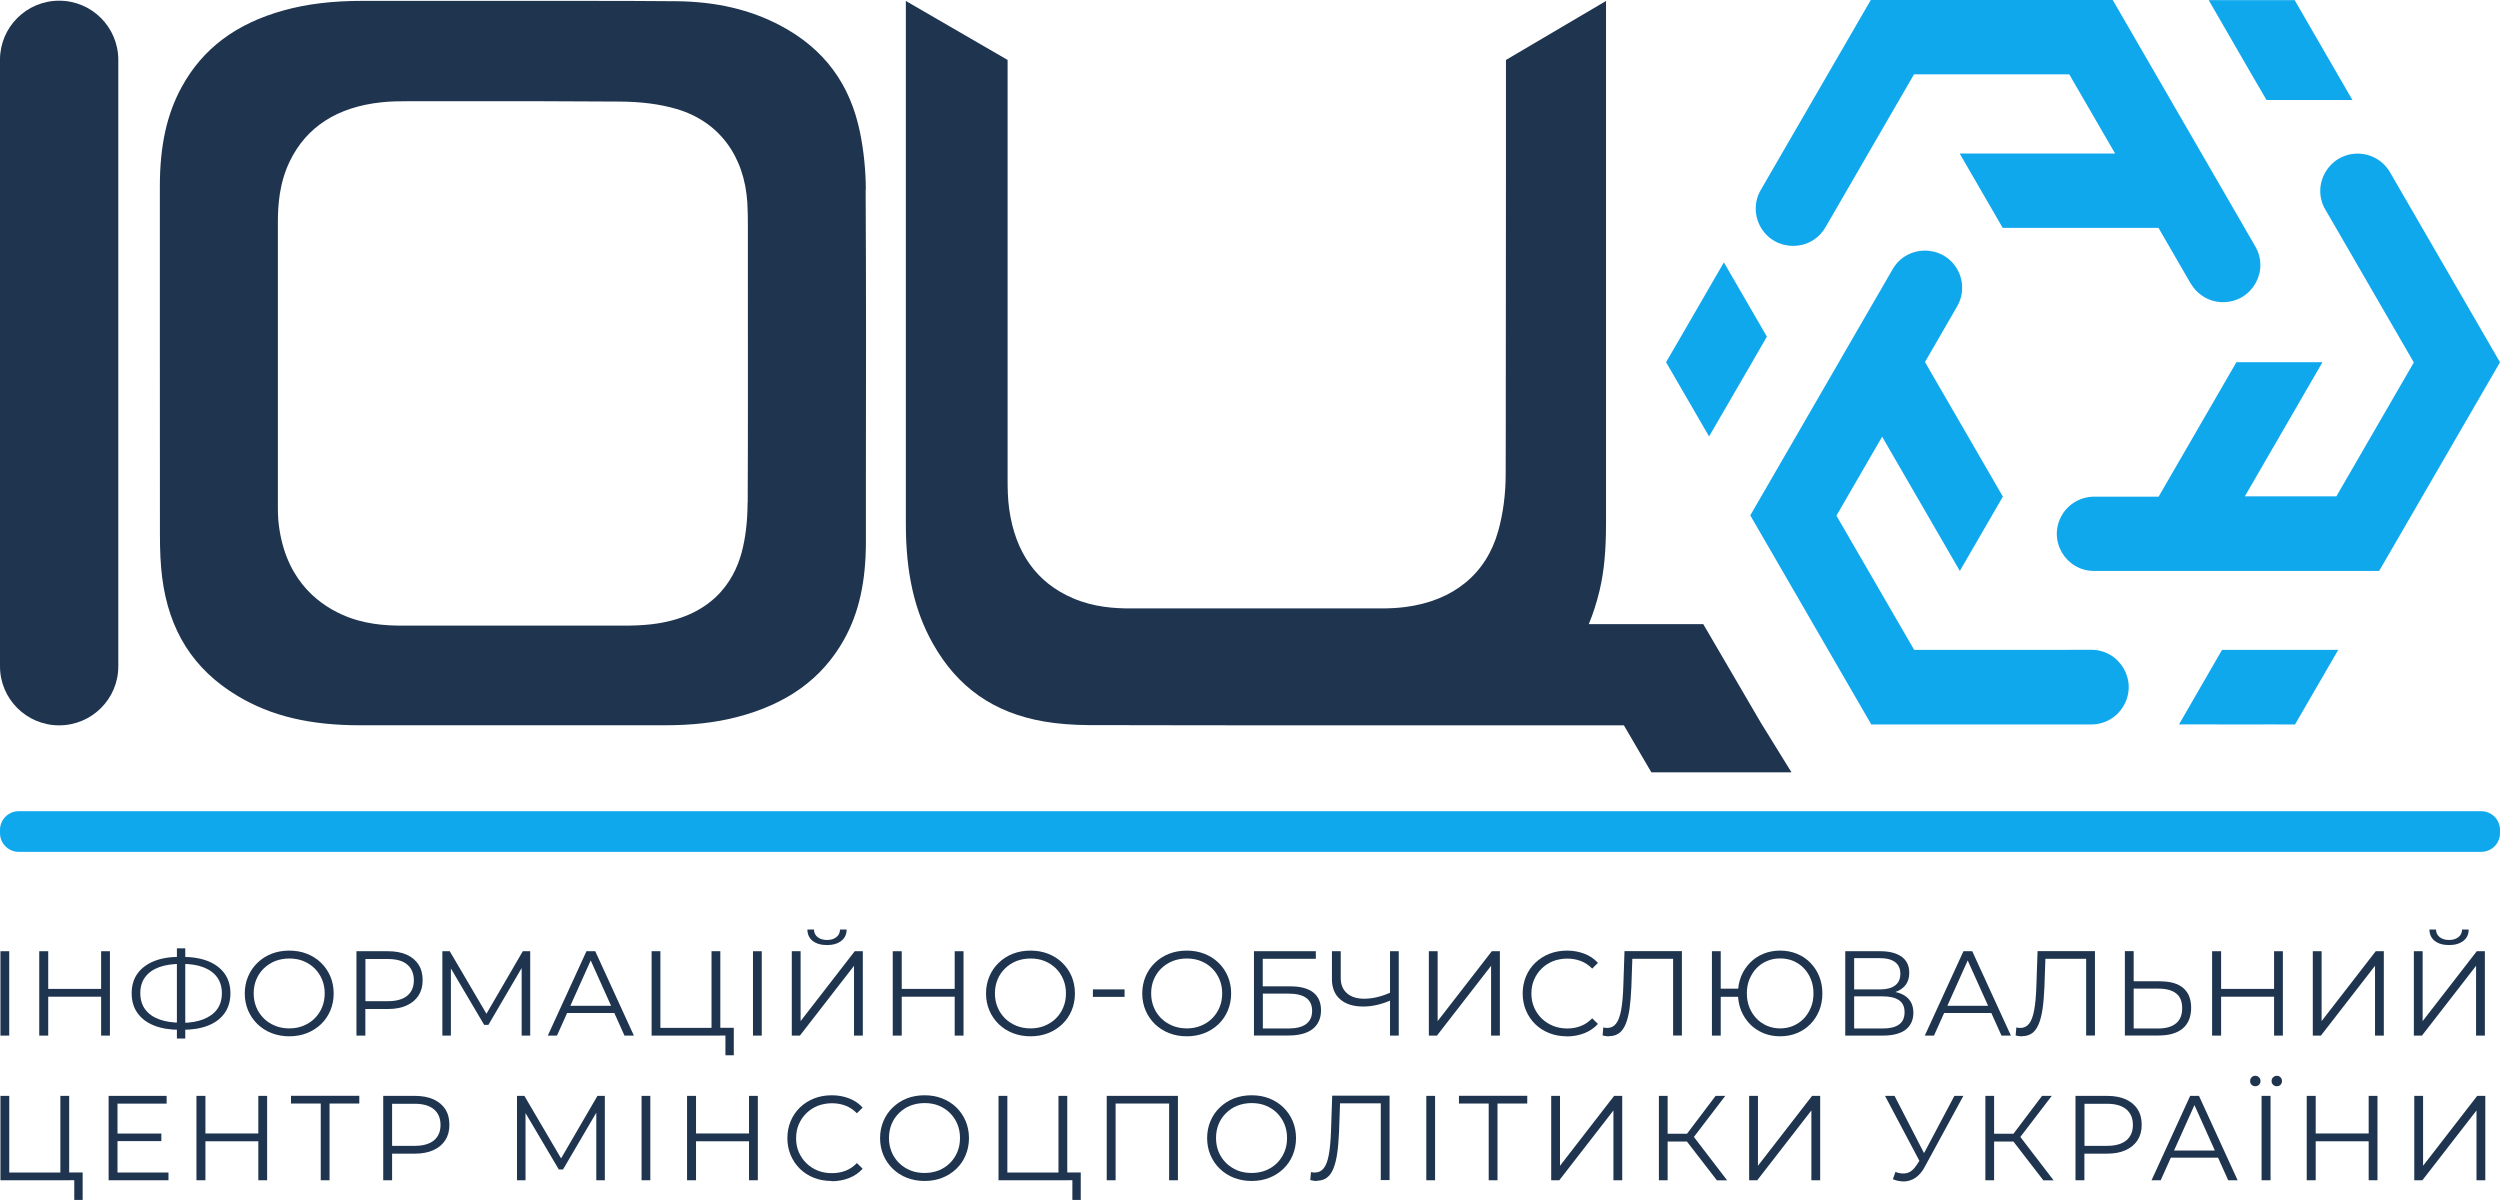 <svg width="100" height="48" viewBox="0 0 100 48" fill="none" xmlns="http://www.w3.org/2000/svg">
<g clip-path="url(#clip0_948_6361)">
<path d="M2.366 0.028C1.06 0.028 0 1.085 0 2.388V26.655C0 27.957 1.06 29.014 2.366 29.014C3.672 29.014 4.732 27.957 4.732 26.655V2.388C4.728 1.085 3.672 0.028 2.366 0.028Z" fill="#1E344F"/>
<path d="M34.633 7.581C34.629 6.812 34.552 6.054 34.407 5.327C34.013 3.36 32.967 1.949 31.207 1.018C30.003 0.383 28.64 0.063 27.042 0.049C25.951 0.039 24.771 0.035 23.331 0.035C22.786 0.035 22.243 0.035 21.698 0.035H18.103C16.903 0.035 15.702 0.035 14.502 0.035H14.48C13.301 0.035 12.277 0.158 11.354 0.414C9.446 0.941 8.112 1.942 7.274 3.469C6.672 4.565 6.394 5.832 6.394 7.458C6.394 9.509 6.394 11.559 6.394 13.61C6.394 16.198 6.394 18.782 6.397 21.37C6.397 22.072 6.425 22.602 6.485 23.087C6.753 25.229 7.742 26.785 9.509 27.841C10.84 28.639 12.393 29.011 14.399 29.011C16.325 29.011 19.547 29.011 21.691 29.011H24.933H26.595C27.679 29.011 28.612 28.905 29.457 28.688C31.478 28.168 32.89 27.15 33.767 25.573C34.358 24.509 34.636 23.266 34.636 21.658V19.242C34.643 15.418 34.647 11.465 34.626 7.581H34.633ZM29.904 20.092C29.901 20.868 29.82 21.532 29.661 22.118C29.348 23.266 28.464 24.695 26.042 24.973C25.651 25.018 25.275 25.025 24.926 25.025C23.923 25.025 22.923 25.025 21.923 25.025H19.293C18.223 25.025 17.156 25.025 16.086 25.025C15.417 25.025 14.551 24.976 13.678 24.583C12.632 24.112 11.344 23.077 11.132 20.805C11.115 20.601 11.115 20.412 11.115 20.243V20.141V16.855C11.115 14.203 11.115 11.552 11.115 8.898C11.115 8.22 11.168 7.328 11.59 6.454C12.255 5.074 13.495 4.277 15.265 4.091C15.625 4.052 15.973 4.049 16.269 4.049H18.818C19.24 4.049 20.634 4.049 21.698 4.049C22.789 4.052 23.796 4.056 24.761 4.063C25.644 4.066 26.398 4.164 27.067 4.361C28.746 4.856 29.778 6.222 29.894 8.115C29.911 8.424 29.915 8.729 29.915 8.993V11.387C29.915 14.242 29.922 17.195 29.908 20.099L29.904 20.092Z" fill="#1E344F"/>
<path d="M71.659 30.893L70.423 28.891L68.131 24.966H63.551C63.727 24.544 63.871 24.091 63.987 23.603C64.163 22.855 64.241 22.034 64.241 20.934V20.921C64.241 20.626 64.241 18.796 64.241 18.512C64.241 18.434 64.241 17.964 64.241 17.402C64.241 16.349 64.241 10.218 64.241 9.898V8.761C64.241 5.825 64.241 2.974 64.241 0.039L60.238 2.398V7.002C60.238 8.617 60.231 14.965 60.231 17.097C60.231 17.722 60.231 18.35 60.227 18.975C60.227 19.769 60.125 20.531 59.932 21.23C59.456 22.954 58.136 24.035 56.21 24.281C55.915 24.32 55.598 24.337 55.218 24.337C54.302 24.337 53.387 24.337 52.468 24.337C51.384 24.337 49.028 24.337 48.641 24.337H45.219C44.589 24.337 43.754 24.291 42.91 23.926C41.466 23.305 40.611 22.104 40.368 20.362C40.308 19.937 40.304 19.523 40.304 19.133C40.304 18.119 40.304 17.107 40.304 16.092C40.304 14.344 40.304 8.954 40.304 7.549V2.398L36.234 0.039V10.882V16.159V20.959C36.234 22.911 36.576 24.428 37.312 25.738C38.297 27.494 39.752 28.515 41.762 28.86C42.307 28.954 42.91 29 43.554 29.004C45.701 29.011 50.813 29.014 52.954 29.014C53.89 29.014 54.823 29.014 55.76 29.014H64.956L66.054 30.893H71.659Z" fill="#1E344F"/>
<path d="M0.018 41.424V38.049H0.369V41.424H0.018Z" fill="#1E344F"/>
<path d="M1.929 41.424H1.57V38.049H1.929V41.424ZM4.081 39.868H1.891V39.556H4.081V39.868ZM4.045 38.049H4.397V41.424H4.045V38.049Z" fill="#1E344F"/>
<path d="M7.196 41.192C6.795 41.192 6.45 41.136 6.161 41.02C5.876 40.908 5.654 40.739 5.499 40.521C5.344 40.304 5.267 40.04 5.267 39.731C5.267 39.422 5.344 39.159 5.499 38.944C5.654 38.727 5.876 38.562 6.161 38.446C6.446 38.33 6.791 38.274 7.196 38.274H7.284C7.689 38.274 8.037 38.334 8.323 38.446C8.608 38.562 8.829 38.727 8.984 38.944C9.139 39.162 9.217 39.426 9.217 39.731C9.217 40.037 9.139 40.304 8.988 40.521C8.833 40.739 8.615 40.908 8.33 41.02C8.041 41.136 7.699 41.192 7.302 41.192H7.199H7.196ZM7.235 40.915H7.27C7.608 40.915 7.897 40.865 8.136 40.771C8.375 40.676 8.558 40.546 8.685 40.37C8.812 40.195 8.875 39.98 8.875 39.731C8.875 39.482 8.812 39.264 8.685 39.089C8.558 38.916 8.375 38.783 8.139 38.692C7.904 38.6 7.615 38.555 7.28 38.555H7.238C6.897 38.555 6.604 38.6 6.362 38.688C6.119 38.779 5.936 38.909 5.805 39.085C5.675 39.261 5.612 39.475 5.612 39.728C5.612 39.98 5.679 40.202 5.809 40.377C5.939 40.553 6.126 40.686 6.369 40.774C6.611 40.865 6.9 40.908 7.235 40.908V40.915ZM7.076 41.54V37.933H7.411V41.54H7.076Z" fill="#1E344F"/>
<path d="M11.572 41.452C11.319 41.452 11.083 41.41 10.865 41.325C10.646 41.241 10.46 41.118 10.298 40.964C10.14 40.809 10.013 40.627 9.925 40.419C9.837 40.212 9.791 39.984 9.791 39.738C9.791 39.492 9.837 39.264 9.925 39.057C10.013 38.85 10.136 38.667 10.298 38.513C10.456 38.358 10.646 38.235 10.861 38.151C11.076 38.067 11.315 38.024 11.572 38.024C11.829 38.024 12.062 38.067 12.277 38.151C12.491 38.235 12.681 38.355 12.84 38.509C12.998 38.664 13.125 38.846 13.213 39.053C13.301 39.261 13.347 39.492 13.347 39.738C13.347 39.984 13.301 40.216 13.213 40.423C13.125 40.63 13.002 40.813 12.84 40.967C12.678 41.122 12.491 41.241 12.277 41.325C12.062 41.41 11.826 41.452 11.572 41.452ZM11.572 41.136C11.777 41.136 11.963 41.101 12.136 41.031C12.308 40.96 12.46 40.862 12.586 40.736C12.713 40.609 12.812 40.462 12.882 40.293C12.953 40.124 12.988 39.938 12.988 39.735C12.988 39.531 12.953 39.348 12.882 39.18C12.812 39.011 12.713 38.864 12.586 38.737C12.46 38.611 12.308 38.513 12.136 38.442C11.963 38.372 11.777 38.34 11.572 38.34C11.368 38.34 11.182 38.376 11.006 38.442C10.833 38.513 10.682 38.611 10.552 38.737C10.421 38.864 10.323 39.011 10.252 39.18C10.182 39.348 10.147 39.535 10.147 39.735C10.147 39.935 10.182 40.117 10.252 40.289C10.323 40.462 10.425 40.609 10.552 40.736C10.678 40.862 10.833 40.96 11.006 41.031C11.178 41.101 11.368 41.136 11.572 41.136Z" fill="#1E344F"/>
<path d="M14.258 41.424V38.049H15.526C15.811 38.049 16.057 38.095 16.265 38.186C16.469 38.277 16.631 38.411 16.74 38.583C16.853 38.755 16.906 38.962 16.906 39.208C16.906 39.454 16.85 39.65 16.74 39.822C16.628 39.995 16.469 40.128 16.265 40.219C16.057 40.314 15.811 40.36 15.526 40.36H14.456L14.614 40.191V41.424H14.255H14.258ZM14.617 40.219L14.459 40.047H15.519C15.857 40.047 16.114 39.973 16.29 39.829C16.466 39.682 16.554 39.478 16.554 39.211C16.554 38.944 16.466 38.734 16.29 38.583C16.114 38.432 15.857 38.361 15.519 38.361H14.459L14.617 38.193V40.223V40.219Z" fill="#1E344F"/>
<path d="M17.694 41.424V38.049H17.99L19.536 40.683H19.381L20.912 38.049H21.208V41.424H20.866V38.583H20.947L19.536 40.995H19.367L17.944 38.583H18.036V41.424H17.694Z" fill="#1E344F"/>
<path d="M21.912 41.424L23.458 38.049H23.81L25.355 41.424H24.979L23.556 38.256H23.701L22.279 41.424H21.905H21.912ZM22.521 40.521L22.627 40.233H24.595L24.701 40.521H22.521Z" fill="#1E344F"/>
<path d="M26.064 41.424V38.049H26.416V41.115H28.461V38.049H28.813V41.424H26.064ZM29.017 42.214V41.325L29.109 41.42H28.461V41.111H29.352V42.211H29.017V42.214Z" fill="#1E344F"/>
<path d="M30.119 41.424V38.049H30.47V41.424H30.119Z" fill="#1E344F"/>
<path d="M31.672 41.424V38.049H32.024V40.844L34.189 38.049H34.513V41.424H34.161V38.632L31.996 41.424H31.672ZM33.084 37.803C32.841 37.803 32.651 37.747 32.51 37.638C32.369 37.529 32.298 37.375 32.295 37.181H32.559C32.559 37.312 32.612 37.41 32.707 37.487C32.802 37.561 32.925 37.599 33.08 37.599C33.235 37.599 33.358 37.561 33.453 37.487C33.548 37.413 33.598 37.312 33.601 37.181H33.865C33.865 37.378 33.791 37.529 33.647 37.638C33.506 37.747 33.316 37.803 33.077 37.803H33.084Z" fill="#1E344F"/>
<path d="M36.069 41.424H35.71V38.049H36.069V41.424ZM38.22 39.868H36.03V39.556H38.22V39.868ZM38.188 38.049H38.541V41.424H38.188V38.049Z" fill="#1E344F"/>
<path d="M41.223 41.452C40.969 41.452 40.733 41.41 40.515 41.325C40.297 41.241 40.11 41.118 39.948 40.964C39.79 40.809 39.663 40.627 39.575 40.419C39.487 40.212 39.441 39.984 39.441 39.738C39.441 39.492 39.487 39.264 39.575 39.057C39.663 38.85 39.786 38.667 39.948 38.513C40.107 38.358 40.297 38.235 40.512 38.151C40.726 38.067 40.966 38.024 41.223 38.024C41.48 38.024 41.712 38.067 41.927 38.151C42.142 38.235 42.332 38.355 42.49 38.509C42.649 38.664 42.775 38.846 42.864 39.053C42.952 39.261 42.997 39.492 42.997 39.738C42.997 39.984 42.952 40.216 42.864 40.423C42.775 40.63 42.652 40.813 42.49 40.967C42.328 41.122 42.142 41.241 41.927 41.325C41.712 41.41 41.476 41.452 41.223 41.452ZM41.223 41.136C41.427 41.136 41.614 41.101 41.786 41.031C41.959 40.96 42.11 40.862 42.237 40.736C42.364 40.609 42.462 40.462 42.532 40.293C42.603 40.124 42.638 39.938 42.638 39.735C42.638 39.531 42.603 39.348 42.532 39.18C42.462 39.011 42.364 38.864 42.237 38.737C42.11 38.611 41.959 38.513 41.786 38.442C41.614 38.372 41.427 38.34 41.223 38.34C41.019 38.34 40.832 38.376 40.656 38.442C40.483 38.513 40.332 38.611 40.202 38.737C40.072 38.864 39.973 39.011 39.903 39.18C39.832 39.348 39.797 39.535 39.797 39.735C39.797 39.935 39.832 40.117 39.903 40.289C39.973 40.462 40.075 40.609 40.202 40.736C40.329 40.862 40.483 40.96 40.656 41.031C40.828 41.101 41.019 41.136 41.223 41.136Z" fill="#1E344F"/>
<path d="M43.716 39.875V39.576H44.983V39.875H43.716Z" fill="#1E344F"/>
<path d="M47.472 41.452C47.218 41.452 46.983 41.41 46.764 41.325C46.546 41.241 46.359 41.118 46.197 40.964C46.039 40.809 45.912 40.627 45.824 40.419C45.736 40.212 45.69 39.984 45.69 39.738C45.69 39.492 45.736 39.264 45.824 39.057C45.912 38.85 46.035 38.667 46.197 38.513C46.356 38.358 46.546 38.235 46.761 38.151C46.975 38.067 47.215 38.024 47.472 38.024C47.729 38.024 47.961 38.067 48.176 38.151C48.391 38.235 48.581 38.355 48.739 38.509C48.898 38.664 49.025 38.846 49.112 39.053C49.2 39.261 49.246 39.492 49.246 39.738C49.246 39.984 49.2 40.216 49.112 40.423C49.025 40.63 48.901 40.813 48.739 40.967C48.577 41.122 48.391 41.241 48.176 41.325C47.961 41.41 47.725 41.452 47.472 41.452ZM47.472 41.136C47.676 41.136 47.863 41.101 48.035 41.031C48.208 40.96 48.359 40.862 48.486 40.736C48.613 40.609 48.711 40.462 48.782 40.293C48.852 40.124 48.887 39.938 48.887 39.735C48.887 39.531 48.852 39.348 48.782 39.18C48.711 39.011 48.613 38.864 48.486 38.737C48.359 38.611 48.208 38.513 48.035 38.442C47.863 38.372 47.676 38.34 47.472 38.34C47.268 38.34 47.081 38.376 46.905 38.442C46.733 38.513 46.581 38.611 46.451 38.737C46.321 38.864 46.222 39.011 46.152 39.18C46.081 39.348 46.046 39.535 46.046 39.735C46.046 39.935 46.081 40.117 46.152 40.289C46.222 40.462 46.324 40.609 46.451 40.736C46.578 40.862 46.733 40.96 46.905 41.031C47.078 41.101 47.268 41.136 47.472 41.136Z" fill="#1E344F"/>
<path d="M50.158 41.424V38.049H52.633V38.351H50.51V39.454H51.616C52.014 39.454 52.32 39.535 52.528 39.696C52.735 39.858 52.841 40.096 52.841 40.412C52.841 40.728 52.728 40.985 52.507 41.16C52.281 41.333 51.961 41.42 51.542 41.42H50.158V41.424ZM50.514 41.139H51.538C51.852 41.139 52.087 41.08 52.246 40.96C52.404 40.841 52.485 40.665 52.485 40.434C52.485 39.973 52.169 39.745 51.538 39.745H50.514V41.143V41.139Z" fill="#1E344F"/>
<path d="M55.664 39.998C55.471 40.086 55.277 40.149 55.087 40.195C54.897 40.24 54.71 40.261 54.534 40.261C54.136 40.261 53.83 40.167 53.608 39.973C53.386 39.784 53.277 39.51 53.277 39.162V38.049H53.629V39.124C53.629 39.383 53.714 39.587 53.879 39.731C54.045 39.875 54.274 39.949 54.569 39.949C54.745 39.949 54.925 39.924 55.112 39.879C55.298 39.833 55.485 39.766 55.668 39.678V39.998H55.664ZM55.601 41.424V38.049H55.95V41.424H55.601Z" fill="#1E344F"/>
<path d="M57.154 41.424V38.049H57.506V40.844L59.672 38.049H59.995V41.424H59.643V38.632L57.478 41.424H57.154Z" fill="#1E344F"/>
<path d="M62.675 41.452C62.421 41.452 62.185 41.41 61.971 41.325C61.756 41.241 61.569 41.122 61.411 40.967C61.252 40.813 61.129 40.63 61.041 40.423C60.953 40.216 60.907 39.984 60.907 39.738C60.907 39.492 60.953 39.264 61.041 39.053C61.129 38.843 61.252 38.664 61.414 38.509C61.576 38.355 61.763 38.235 61.977 38.151C62.192 38.067 62.428 38.024 62.682 38.024C62.935 38.024 63.157 38.067 63.372 38.147C63.586 38.228 63.77 38.351 63.917 38.516L63.688 38.744C63.551 38.604 63.396 38.502 63.231 38.439C63.062 38.376 62.882 38.344 62.689 38.344C62.495 38.344 62.298 38.379 62.122 38.446C61.949 38.516 61.798 38.614 61.668 38.741C61.537 38.867 61.439 39.015 61.365 39.183C61.291 39.352 61.256 39.538 61.256 39.738C61.256 39.938 61.291 40.128 61.365 40.297C61.439 40.465 61.537 40.613 61.668 40.739C61.798 40.865 61.949 40.964 62.122 41.034C62.298 41.104 62.484 41.139 62.689 41.139C62.893 41.139 63.062 41.108 63.231 41.041C63.4 40.978 63.551 40.873 63.688 40.732L63.917 40.957C63.77 41.122 63.586 41.245 63.372 41.329C63.157 41.413 62.925 41.456 62.675 41.456V41.452Z" fill="#1E344F"/>
<path d="M64.375 41.452C64.329 41.452 64.287 41.452 64.244 41.445C64.202 41.441 64.156 41.431 64.103 41.417L64.132 41.097C64.188 41.111 64.241 41.118 64.29 41.118C64.434 41.118 64.551 41.062 64.642 40.946C64.73 40.834 64.797 40.655 64.843 40.416C64.889 40.177 64.917 39.868 64.931 39.492L64.98 38.045H67.276V41.42H66.924V38.256L67.015 38.351H65.209L65.297 38.249L65.255 39.478C65.241 39.815 65.216 40.107 65.181 40.353C65.146 40.599 65.093 40.802 65.026 40.964C64.959 41.125 64.871 41.248 64.765 41.325C64.66 41.403 64.529 41.445 64.378 41.445L64.375 41.452Z" fill="#1E344F"/>
<path d="M68.477 41.424V38.049H68.829V39.548H69.705V39.872H68.829V41.424H68.477ZM71.205 41.452C70.962 41.452 70.74 41.41 70.536 41.325C70.332 41.241 70.152 41.122 70.001 40.967C69.85 40.813 69.73 40.63 69.645 40.423C69.561 40.216 69.519 39.984 69.519 39.738C69.519 39.492 69.561 39.264 69.645 39.053C69.73 38.846 69.85 38.664 70.001 38.509C70.152 38.355 70.332 38.235 70.536 38.151C70.74 38.067 70.966 38.024 71.205 38.024C71.445 38.024 71.67 38.067 71.877 38.151C72.085 38.235 72.261 38.355 72.413 38.509C72.564 38.664 72.684 38.846 72.768 39.053C72.853 39.261 72.895 39.492 72.895 39.738C72.895 39.984 72.853 40.216 72.768 40.423C72.684 40.63 72.564 40.813 72.413 40.967C72.261 41.122 72.082 41.241 71.877 41.325C71.673 41.41 71.448 41.452 71.205 41.452ZM71.205 41.136C71.395 41.136 71.571 41.101 71.733 41.031C71.895 40.96 72.036 40.865 72.156 40.739C72.275 40.613 72.367 40.465 72.437 40.297C72.508 40.128 72.539 39.942 72.539 39.735C72.539 39.528 72.504 39.341 72.437 39.173C72.37 39.004 72.275 38.857 72.156 38.73C72.036 38.604 71.895 38.509 71.733 38.439C71.571 38.369 71.395 38.337 71.205 38.337C71.015 38.337 70.842 38.372 70.68 38.439C70.519 38.509 70.378 38.604 70.258 38.73C70.138 38.857 70.047 39.004 69.976 39.173C69.909 39.341 69.874 39.528 69.874 39.735C69.874 39.942 69.909 40.128 69.976 40.297C70.043 40.465 70.138 40.613 70.258 40.739C70.378 40.865 70.519 40.96 70.68 41.031C70.842 41.101 71.019 41.136 71.205 41.136Z" fill="#1E344F"/>
<path d="M73.81 41.424V38.049H75.218C75.578 38.049 75.856 38.123 76.063 38.267C76.268 38.414 76.37 38.628 76.37 38.909C76.37 39.19 76.271 39.401 76.074 39.545C75.877 39.689 75.62 39.759 75.299 39.759L75.38 39.64C75.757 39.64 76.046 39.714 76.239 39.861C76.433 40.008 76.535 40.226 76.535 40.511C76.535 40.795 76.433 41.023 76.229 41.185C76.025 41.343 75.718 41.424 75.306 41.424H73.807H73.81ZM74.166 39.577H75.201C75.461 39.577 75.662 39.524 75.803 39.419C75.944 39.313 76.014 39.159 76.014 38.952C76.014 38.744 75.944 38.59 75.803 38.484C75.662 38.379 75.461 38.326 75.201 38.326H74.166V39.57V39.577ZM74.166 41.139H75.31C75.599 41.139 75.813 41.087 75.961 40.981C76.109 40.876 76.183 40.711 76.183 40.49C76.183 40.268 76.109 40.11 75.961 40.009C75.813 39.907 75.595 39.854 75.31 39.854H74.166V41.143V41.139Z" fill="#1E344F"/>
<path d="M76.992 41.424L78.538 38.049H78.89L80.436 41.424H80.059L78.636 38.256H78.781L77.359 41.424H76.985H76.992ZM77.602 40.521L77.707 40.233H79.675L79.781 40.521H77.602Z" fill="#1E344F"/>
<path d="M80.897 41.452C80.851 41.452 80.809 41.452 80.767 41.445C80.725 41.441 80.679 41.431 80.626 41.417L80.654 41.097C80.71 41.111 80.763 41.118 80.813 41.118C80.957 41.118 81.073 41.062 81.165 40.946C81.253 40.834 81.32 40.655 81.365 40.416C81.411 40.177 81.439 39.868 81.453 39.492L81.503 38.045H83.798V41.42H83.446V38.256L83.537 38.351H81.731L81.82 38.249L81.777 39.478C81.763 39.815 81.739 40.107 81.703 40.353C81.668 40.599 81.615 40.802 81.548 40.964C81.481 41.125 81.394 41.248 81.288 41.325C81.182 41.403 81.052 41.445 80.901 41.445L80.897 41.452Z" fill="#1E344F"/>
<path d="M86.414 39.254C86.815 39.254 87.118 39.341 87.329 39.52C87.54 39.7 87.646 39.963 87.646 40.314C87.646 40.665 87.534 40.953 87.308 41.139C87.083 41.329 86.759 41.42 86.34 41.42H84.995V38.045H85.347V39.25H86.41L86.414 39.254ZM86.329 41.139C86.643 41.139 86.879 41.069 87.044 40.932C87.21 40.795 87.287 40.592 87.287 40.325C87.287 40.058 87.206 39.861 87.044 39.735C86.882 39.608 86.646 39.545 86.329 39.545H85.347V41.139H86.329Z" fill="#1E344F"/>
<path d="M88.844 41.424H88.484V38.049H88.844V41.424ZM90.995 39.868H88.805V39.556H90.995V39.868ZM90.963 38.049H91.315V41.424H90.963V38.049Z" fill="#1E344F"/>
<path d="M92.512 41.424V38.049H92.864V40.844L95.029 38.049H95.353V41.424H95.001V38.632L92.836 41.424H92.512Z" fill="#1E344F"/>
<path d="M96.554 41.424V38.049H96.906V40.844L99.071 38.049H99.395V41.424H99.043V38.632L96.878 41.424H96.554ZM97.966 37.803C97.723 37.803 97.532 37.747 97.392 37.638C97.251 37.529 97.18 37.375 97.177 37.181H97.441C97.441 37.312 97.494 37.41 97.589 37.487C97.684 37.561 97.807 37.599 97.962 37.599C98.117 37.599 98.24 37.561 98.335 37.487C98.43 37.413 98.48 37.312 98.483 37.181H98.747C98.747 37.378 98.673 37.529 98.529 37.638C98.388 37.747 98.198 37.803 97.958 37.803H97.966Z" fill="#1E344F"/>
<path d="M0.018 47.21V43.835H0.37V46.901H2.415V43.835H2.767V47.21H0.018ZM2.971 48.001V47.112L3.063 47.207H2.415V46.898H3.306V47.997H2.971V48.001Z" fill="#1E344F"/>
<path d="M4.704 46.901H6.739V47.21H4.345V43.835H6.665V44.145H4.7V46.901H4.704ZM4.665 45.342H6.454V45.644H4.665V45.342Z" fill="#1E344F"/>
<path d="M8.217 47.21H7.858V43.835H8.217V47.21ZM10.369 45.651H8.179V45.339H10.369V45.651ZM10.333 43.835H10.685V47.21H10.333V43.835Z" fill="#1E344F"/>
<path d="M12.83 47.21V44.046L12.925 44.141H11.64V43.832H14.372V44.141H13.09L13.182 44.046V47.21H12.83Z" fill="#1E344F"/>
<path d="M15.329 47.21V43.835H16.596C16.881 43.835 17.128 43.881 17.335 43.972C17.54 44.064 17.702 44.197 17.811 44.369C17.923 44.541 17.976 44.748 17.976 44.994C17.976 45.24 17.92 45.437 17.811 45.609C17.698 45.781 17.54 45.914 17.335 46.006C17.128 46.101 16.881 46.146 16.596 46.146H15.526L15.684 45.978V47.21H15.325H15.329ZM15.684 46.006L15.526 45.834H16.586C16.924 45.834 17.181 45.76 17.357 45.616C17.533 45.468 17.621 45.265 17.621 44.998C17.621 44.731 17.533 44.52 17.357 44.373C17.181 44.225 16.924 44.151 16.586 44.151H15.526L15.684 43.983V46.013V46.006Z" fill="#1E344F"/>
<path d="M20.68 47.21V43.835H20.975L22.521 46.469H22.366L23.898 43.835H24.193V47.21H23.852V44.369H23.933L22.521 46.778H22.352L20.93 44.369H21.021V47.21H20.68Z" fill="#1E344F"/>
<path d="M25.662 47.21V43.835H26.013V47.21H25.662Z" fill="#1E344F"/>
<path d="M27.841 47.21H27.482V43.835H27.841V47.21ZM29.993 45.651H27.803V45.339H29.993V45.651ZM29.961 43.835H30.313V47.21H29.961V43.835Z" fill="#1E344F"/>
<path d="M33.263 47.239C33.009 47.239 32.773 47.196 32.558 47.112C32.344 47.028 32.157 46.908 31.999 46.754C31.84 46.599 31.717 46.417 31.629 46.209C31.541 46.002 31.495 45.774 31.495 45.525C31.495 45.275 31.541 45.051 31.629 44.84C31.717 44.633 31.84 44.45 32.002 44.295C32.164 44.141 32.351 44.022 32.565 43.937C32.78 43.853 33.016 43.811 33.27 43.811C33.523 43.811 33.745 43.853 33.96 43.934C34.174 44.015 34.357 44.138 34.505 44.303L34.276 44.531C34.139 44.39 33.984 44.288 33.819 44.225C33.653 44.162 33.47 44.13 33.277 44.13C33.083 44.13 32.886 44.166 32.71 44.232C32.537 44.303 32.386 44.401 32.256 44.527C32.125 44.654 32.027 44.801 31.953 44.97C31.879 45.138 31.844 45.325 31.844 45.528C31.844 45.732 31.879 45.918 31.953 46.087C32.027 46.255 32.125 46.403 32.256 46.529C32.386 46.656 32.537 46.754 32.71 46.824C32.886 46.894 33.072 46.926 33.277 46.926C33.481 46.926 33.65 46.894 33.819 46.831C33.988 46.768 34.139 46.663 34.276 46.522L34.505 46.75C34.357 46.915 34.174 47.038 33.96 47.123C33.745 47.207 33.512 47.249 33.263 47.249V47.239Z" fill="#1E344F"/>
<path d="M36.985 47.239C36.731 47.239 36.495 47.196 36.277 47.112C36.059 47.028 35.872 46.905 35.71 46.75C35.552 46.596 35.425 46.413 35.337 46.206C35.249 45.999 35.203 45.77 35.203 45.525C35.203 45.279 35.249 45.051 35.337 44.843C35.425 44.636 35.548 44.454 35.71 44.299C35.872 44.145 36.059 44.022 36.273 43.937C36.488 43.853 36.728 43.811 36.985 43.811C37.242 43.811 37.474 43.853 37.689 43.937C37.904 44.022 38.094 44.141 38.252 44.295C38.41 44.45 38.537 44.633 38.625 44.84C38.713 45.051 38.759 45.279 38.759 45.525C38.759 45.77 38.713 45.999 38.625 46.209C38.537 46.42 38.414 46.599 38.252 46.754C38.09 46.908 37.904 47.028 37.689 47.112C37.474 47.196 37.238 47.239 36.985 47.239ZM36.985 46.919C37.189 46.919 37.375 46.884 37.548 46.817C37.72 46.747 37.872 46.648 37.998 46.522C38.125 46.396 38.224 46.248 38.294 46.08C38.365 45.911 38.4 45.725 38.4 45.521C38.4 45.318 38.365 45.131 38.294 44.963C38.224 44.794 38.125 44.647 37.998 44.52C37.872 44.394 37.72 44.295 37.548 44.225C37.375 44.155 37.189 44.123 36.985 44.123C36.78 44.123 36.594 44.159 36.418 44.225C36.242 44.292 36.094 44.394 35.964 44.52C35.833 44.647 35.735 44.794 35.664 44.963C35.594 45.131 35.559 45.318 35.559 45.521C35.559 45.725 35.594 45.904 35.664 46.076C35.735 46.248 35.837 46.396 35.964 46.522C36.094 46.648 36.245 46.747 36.418 46.817C36.59 46.887 36.78 46.919 36.985 46.919Z" fill="#1E344F"/>
<path d="M39.941 47.21V43.835H40.294V46.901H42.339V43.835H42.691V47.21H39.941ZM42.895 48.001V47.112L42.987 47.207H42.339V46.898H43.23V47.997H42.895V48.001Z" fill="#1E344F"/>
<path d="M44.269 47.21V43.835H47.117V47.21H46.765V44.046L46.856 44.141H44.533L44.624 44.046V47.21H44.272H44.269Z" fill="#1E344F"/>
<path d="M50.067 47.239C49.813 47.239 49.577 47.196 49.359 47.112C49.141 47.028 48.954 46.905 48.792 46.75C48.634 46.596 48.507 46.413 48.419 46.206C48.331 45.999 48.285 45.77 48.285 45.525C48.285 45.279 48.331 45.051 48.419 44.843C48.507 44.636 48.63 44.454 48.792 44.299C48.954 44.145 49.141 44.022 49.355 43.937C49.57 43.853 49.81 43.811 50.067 43.811C50.324 43.811 50.556 43.853 50.771 43.937C50.986 44.022 51.176 44.141 51.334 44.295C51.492 44.45 51.619 44.633 51.707 44.84C51.795 45.051 51.841 45.279 51.841 45.525C51.841 45.77 51.795 45.999 51.707 46.209C51.619 46.42 51.496 46.599 51.334 46.754C51.172 46.908 50.986 47.028 50.771 47.112C50.556 47.196 50.32 47.239 50.067 47.239ZM50.067 46.919C50.271 46.919 50.457 46.884 50.63 46.817C50.802 46.747 50.954 46.648 51.081 46.522C51.207 46.396 51.306 46.248 51.376 46.08C51.447 45.911 51.482 45.725 51.482 45.521C51.482 45.318 51.447 45.131 51.376 44.963C51.306 44.794 51.207 44.647 51.081 44.52C50.954 44.394 50.802 44.295 50.63 44.225C50.457 44.155 50.271 44.123 50.067 44.123C49.862 44.123 49.676 44.159 49.5 44.225C49.324 44.292 49.176 44.394 49.046 44.52C48.915 44.647 48.817 44.794 48.746 44.963C48.676 45.131 48.641 45.318 48.641 45.521C48.641 45.725 48.676 45.904 48.746 46.076C48.817 46.248 48.919 46.396 49.046 46.522C49.176 46.648 49.327 46.747 49.5 46.817C49.672 46.887 49.862 46.919 50.067 46.919Z" fill="#1E344F"/>
<path d="M52.682 47.239C52.636 47.239 52.594 47.239 52.552 47.231C52.51 47.224 52.464 47.217 52.411 47.203L52.439 46.884C52.496 46.898 52.548 46.901 52.598 46.901C52.742 46.901 52.858 46.845 52.95 46.729C53.041 46.613 53.105 46.438 53.151 46.199C53.196 45.96 53.224 45.651 53.239 45.275L53.288 43.828H55.583V47.203H55.231V44.039L55.323 44.134H53.517L53.605 44.032L53.562 45.261C53.548 45.599 53.524 45.89 53.488 46.136C53.453 46.382 53.4 46.585 53.334 46.747C53.267 46.908 53.179 47.031 53.073 47.108C52.967 47.186 52.837 47.228 52.686 47.228L52.682 47.239Z" fill="#1E344F"/>
<path d="M57.052 47.21V43.835H57.403V47.21H57.052Z" fill="#1E344F"/>
<path d="M59.548 47.21V44.046L59.643 44.141H58.358V43.832H61.09V44.141H59.809L59.9 44.046V47.21H59.548Z" fill="#1E344F"/>
<path d="M62.048 47.21V43.835H62.4V46.631L64.565 43.835H64.889V47.21H64.537V44.418L62.372 47.21H62.048Z" fill="#1E344F"/>
<path d="M66.356 47.21V43.835H66.705V47.21H66.356ZM66.599 45.662V45.349H67.659V45.662H66.599ZM67.691 45.56L67.363 45.504L68.624 43.835H69.011L67.691 45.563V45.56ZM68.673 47.21L67.374 45.528L67.663 45.356L69.085 47.214H68.673V47.21Z" fill="#1E344F"/>
<path d="M69.966 47.21V43.835H70.318V46.631L72.483 43.835H72.807V47.21H72.455V44.418L70.29 47.21H69.966Z" fill="#1E344F"/>
<path d="M76.866 46.603L75.401 43.835H75.782L77.056 46.308L76.862 46.603H76.866ZM75.813 46.877C75.979 46.94 76.134 46.958 76.278 46.922C76.422 46.887 76.556 46.775 76.679 46.582L76.845 46.322L76.88 46.28L78.176 43.835H78.535L76.996 46.663C76.894 46.859 76.771 47.003 76.63 47.102C76.489 47.2 76.341 47.249 76.186 47.256C76.032 47.263 75.873 47.235 75.715 47.168L75.817 46.88L75.813 46.877Z" fill="#1E344F"/>
<path d="M79.415 47.21V43.835H79.764V47.21H79.415ZM79.654 45.662V45.349H80.714V45.662H79.654ZM80.749 45.56L80.422 45.504L81.682 43.835H82.07L80.749 45.563V45.56ZM81.732 47.21L80.433 45.528L80.721 45.356L82.144 47.214H81.732V47.21Z" fill="#1E344F"/>
<path d="M83.02 47.21V43.835H84.287C84.573 43.835 84.819 43.881 85.027 43.972C85.231 44.064 85.393 44.197 85.502 44.369C85.615 44.541 85.668 44.748 85.668 44.994C85.668 45.24 85.611 45.437 85.502 45.609C85.389 45.781 85.231 45.914 85.027 46.006C84.819 46.101 84.573 46.146 84.287 46.146H83.217L83.376 45.978V47.21H83.017H83.02ZM83.379 46.006L83.221 45.834H84.281C84.618 45.834 84.876 45.76 85.052 45.616C85.228 45.468 85.316 45.265 85.316 44.998C85.316 44.731 85.228 44.52 85.052 44.373C84.876 44.225 84.618 44.151 84.281 44.151H83.221L83.379 43.983V46.013V46.006Z" fill="#1E344F"/>
<path d="M86.062 47.21L87.607 43.835H87.959L89.505 47.21H89.128L87.706 44.043H87.85L86.428 47.21H86.055H86.062ZM86.671 46.308L86.776 46.02H88.745L88.85 46.308H86.671Z" fill="#1E344F"/>
<path d="M90.213 43.449C90.153 43.449 90.107 43.432 90.065 43.393C90.026 43.355 90.005 43.305 90.005 43.242C90.005 43.179 90.026 43.13 90.065 43.091C90.103 43.052 90.153 43.031 90.213 43.031C90.269 43.031 90.315 43.049 90.357 43.091C90.399 43.13 90.42 43.179 90.42 43.242C90.42 43.305 90.399 43.355 90.357 43.393C90.315 43.432 90.265 43.449 90.213 43.449ZM90.463 47.21V43.836H90.822V47.21H90.463ZM91.072 43.449C91.015 43.449 90.969 43.432 90.927 43.393C90.885 43.355 90.864 43.305 90.864 43.242C90.864 43.179 90.885 43.13 90.927 43.091C90.969 43.052 91.019 43.031 91.072 43.031C91.132 43.031 91.177 43.049 91.219 43.091C91.258 43.13 91.279 43.179 91.279 43.242C91.279 43.305 91.258 43.355 91.219 43.393C91.181 43.432 91.132 43.449 91.072 43.449Z" fill="#1E344F"/>
<path d="M92.628 47.21H92.269V43.835H92.628V47.21ZM94.782 45.651H92.593V45.339H94.782V45.651ZM94.747 43.835H95.099V47.21H94.747V43.835Z" fill="#1E344F"/>
<path d="M96.571 47.21V43.835H96.923V46.631L99.088 43.835H99.412V47.21H99.06V44.418L96.895 47.21H96.571Z" fill="#1E344F"/>
<path d="M93.529 25.994H90.072H88.882L87.16 28.976L90.61 28.979V28.976L91.702 28.979H91.8L93.529 25.994Z" fill="#10A8EC"/>
<path d="M83.643 25.991H82.798V25.994H76.566L73.457 20.626L75.285 17.469L78.393 22.838L80.115 19.864L76.999 14.481L78.288 12.251C78.552 11.791 78.552 11.226 78.288 10.766C77.714 9.776 76.281 9.776 75.707 10.766L75.278 11.51L73.848 13.979L73.559 14.481L71.732 17.641L70.011 20.615L74.852 28.979H83.65C84.185 28.979 84.678 28.695 84.945 28.231C85.523 27.237 84.801 25.991 83.65 25.991H83.643Z" fill="#10A8EC"/>
<path d="M70.085 14.488L70.676 13.466L68.955 10.495L67.237 13.466L66.642 14.488L68.363 17.458L70.085 14.488Z" fill="#10A8EC"/>
<path d="M94.307 6.145C93.156 6.145 92.438 7.388 93.012 8.382L93.438 9.115L96.553 14.498L93.455 19.853H89.794L92.899 14.488H89.456L86.344 19.867H83.763C83.231 19.867 82.738 20.151 82.474 20.611C81.9 21.602 82.619 22.838 83.763 22.838H84.622H86.344H91.727H95.166L100 14.491L95.599 6.889C95.332 6.429 94.839 6.145 94.307 6.145Z" fill="#10A8EC"/>
<path d="M87.635 11.345C87.903 11.805 88.392 12.089 88.924 12.086C90.072 12.086 90.786 10.847 90.213 9.86L89.783 9.115L88.561 7.002L88.065 6.145L86.231 2.974L84.509 0H74.831L70.43 7.599C70.163 8.059 70.163 8.627 70.43 9.091C71.004 10.085 72.444 10.085 73.018 9.091L73.444 8.357L74.127 7.177L76.56 2.974H82.77L84.604 6.141H78.387L80.108 9.115H86.34L87.628 11.342L87.635 11.345Z" fill="#10A8EC"/>
<path d="M94.096 4L92.378 1.029L91.786 0.004H88.347L90.065 2.978L90.66 4H94.096Z" fill="#10A8EC"/>
<path d="M99.25 32.448H0.75C0.336 32.448 0 32.783 0 33.196V33.326C0 33.739 0.336 34.074 0.75 34.074H99.25C99.664 34.074 100 33.739 100 33.326V33.196C100 32.783 99.664 32.448 99.25 32.448Z" fill="#10A8EC"/>
</g>
<defs>
<clipPath id="clip0_948_6361">
<rect width="100" height="48" fill="white"/>
</clipPath>
</defs>
</svg>
